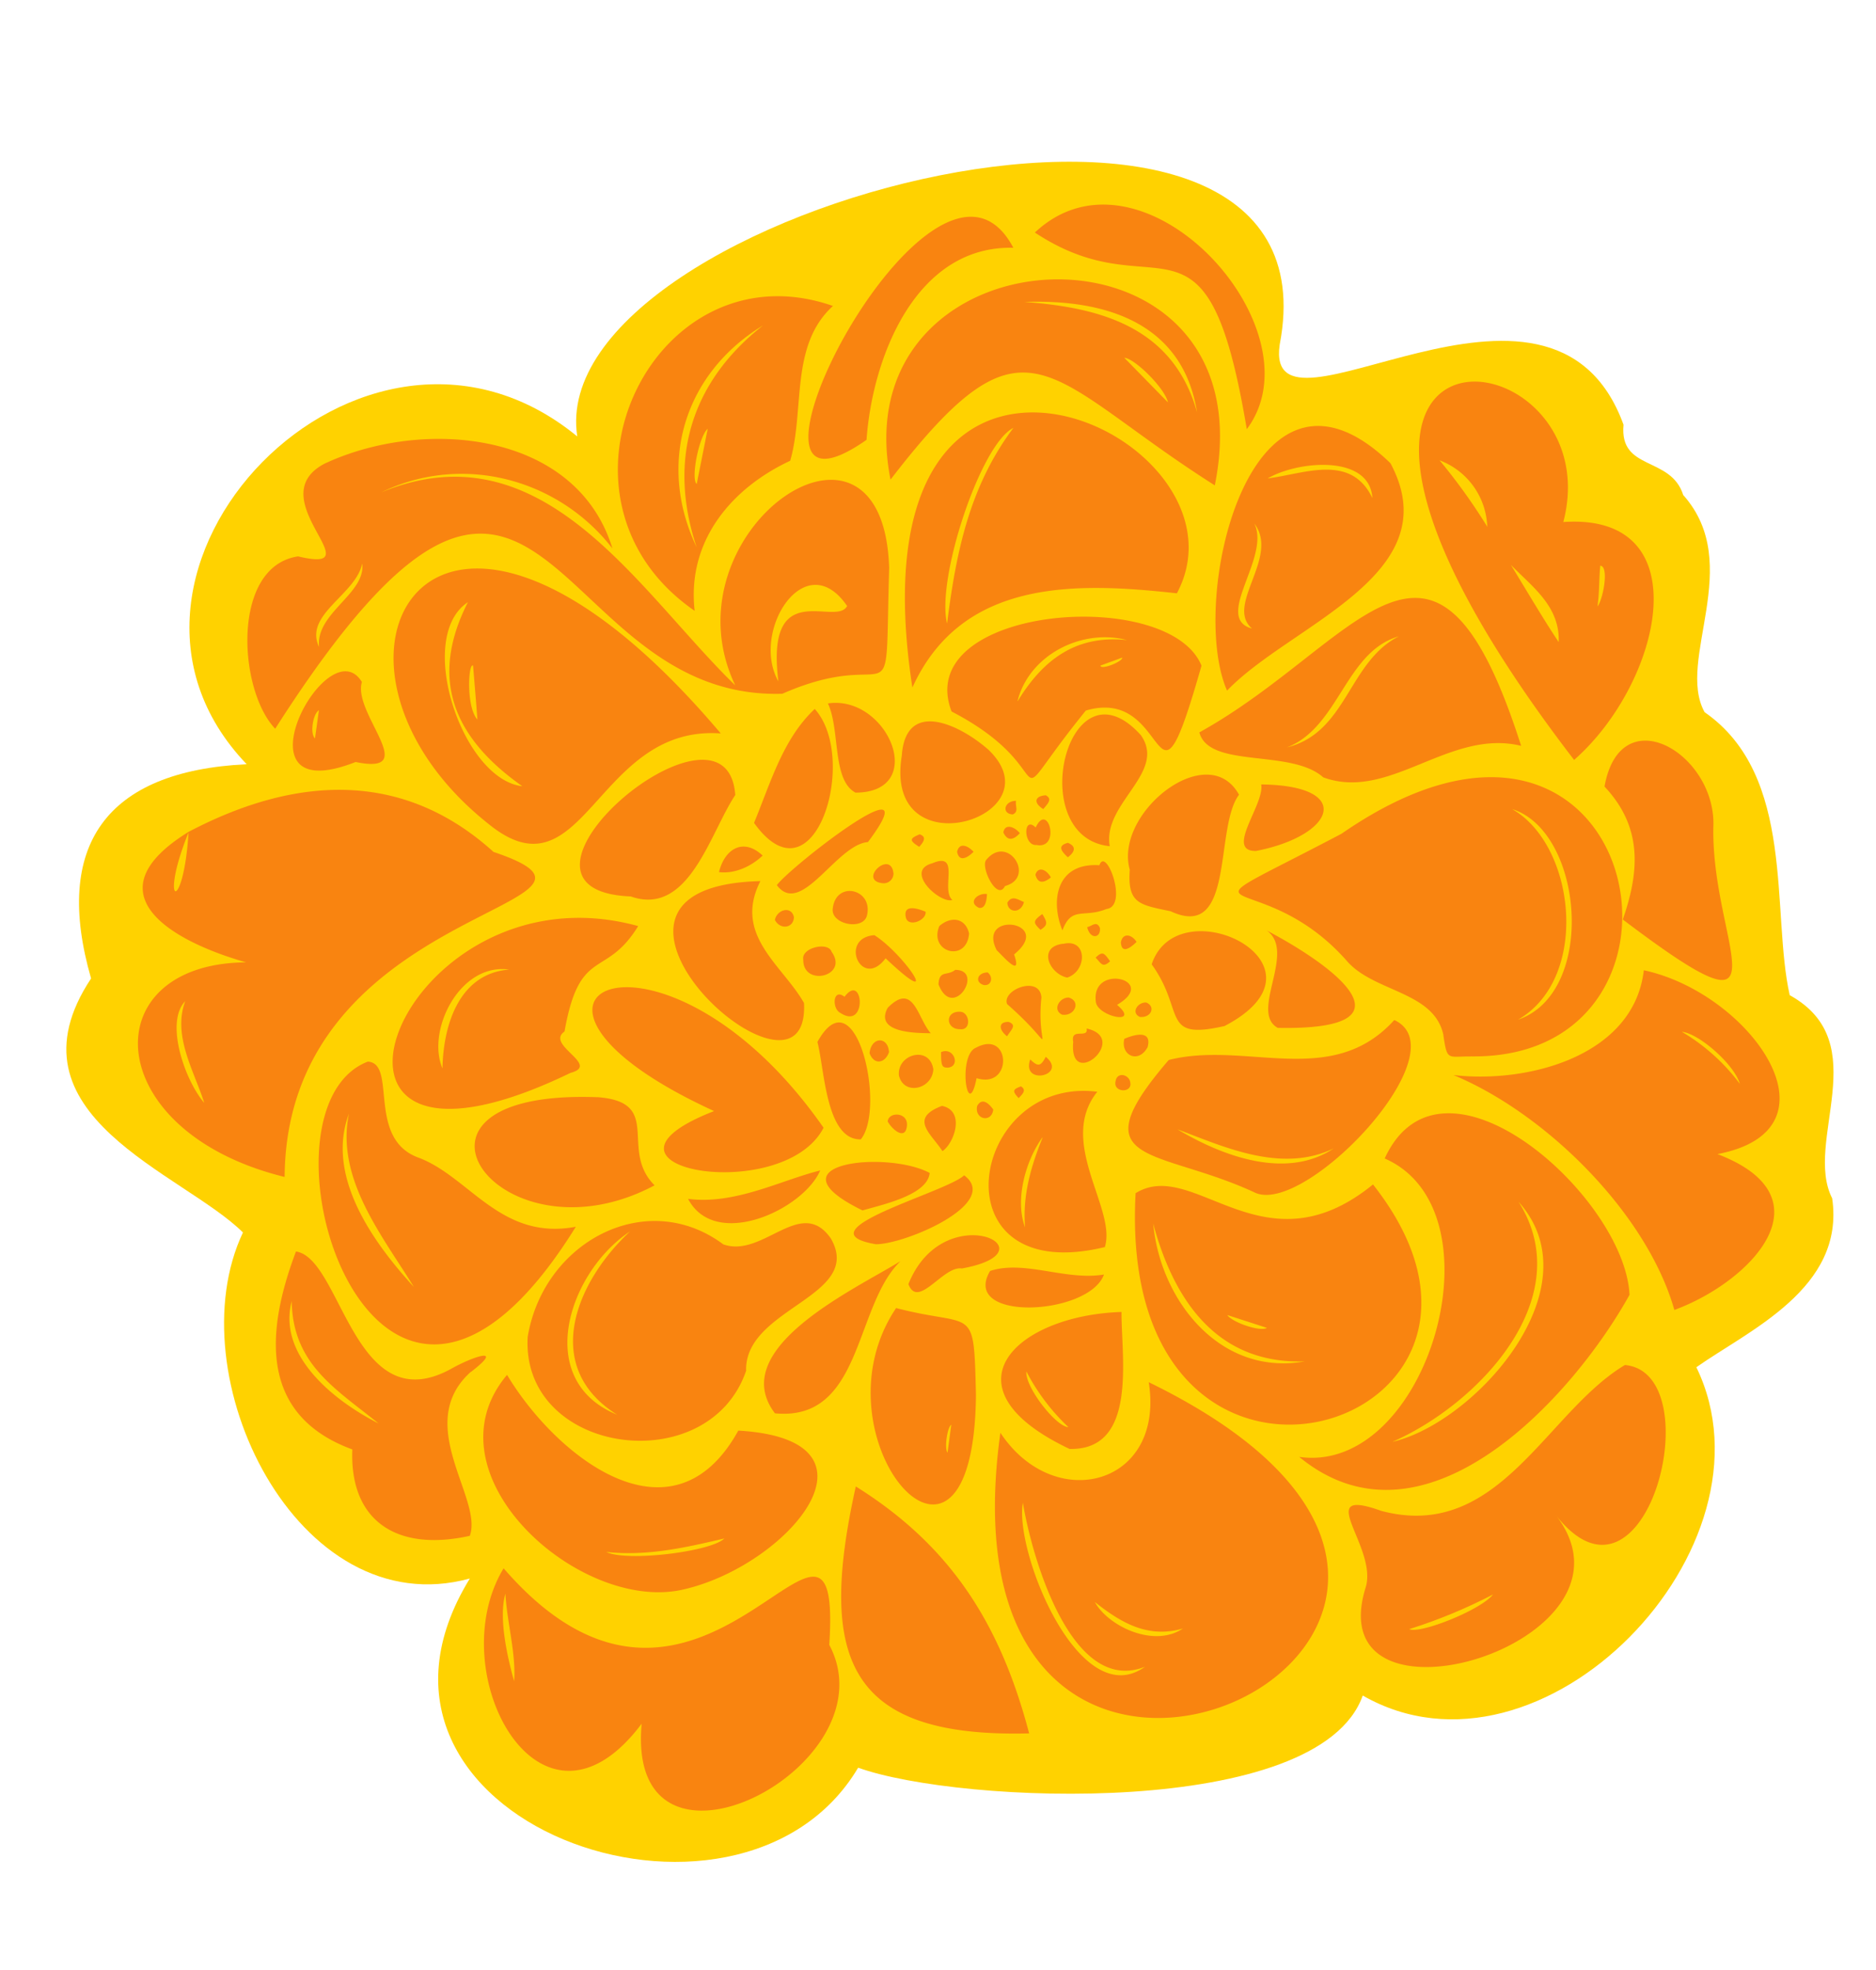 
<svg xmlns="http://www.w3.org/2000/svg" xmlns:xlink="http://www.w3.org/1999/xlink" preserveAspectRatio="xMidYMid meet" version="1.0" viewBox="-11.6 -34.7 429.8 451.3" zoomAndPan="magnify" style="fill: rgb(0, 0, 0);" original_string_length="12929" width="74.05px" height="77.724px"><g><g id="__id3_s8m2fvmu3n"><path d="M398.51,193.28C394.22,174.3,400,143,379,128.45c-6.63-11.95,9.3-33.81-4.9-49.75-2.85-9-14.69-5.43-13.68-16.1C343.83,17,277.77,70.43,281.62,44.22c15.18-78.9-169.09-31.46-161,21.06C71.28,24.83,2.72,96.4,44.85,140.37,12.51,141.93.44,159.08,9.19,189.45-11.55,220.77,30.27,234,44,247.64,28.55,280.24,56.44,337.75,96,326.91c-34.12,55.58,61.65,89.37,89,43.34,23.34,8.38,105.61,11.82,115.65-16.53,41,23.48,96.47-34,76.46-75.21,12-8.46,34.14-18.07,31.13-38.69C401.62,226.81,418.22,204.17,398.51,193.28Z" style="fill: rgb(255, 210, 0);"/></g><g id="__id4_s8m2fvmu3n"><path d="M101.43,160.46c-21-19-45.64-17.32-69.85-4.62v0c-22.35,13.78-5,24.75,13.13,29.92C9.6,186,11.14,224.5,53.55,234.92,54,171.79,138.85,173.1,101.43,160.46ZM30.78,194.65c-3,7.88,2.11,16.19,4.35,23.3C30.63,212.72,26.08,199.44,30.78,194.65ZM31.53,156c-1.16,18.9-6.91,17,0,0Zm136-31.73c27-11.88,23.45,8.72,24.58-28.84-1.39-43.6-52-8.22-35.28,26.88-22.38-21.77-44-59.6-81.15-44.21,18.47-9,40.52-3.24,53,12.84-8.21-26.86-43.19-30.08-66-19.41C47.58,79.5,74.46,97,56.64,92.76,41.3,95,42.87,123.32,51.39,132.24,113.07,35.73,113,125.83,167.55,124.23Zm14.92-20.11c-2.55,4.79-18.78-7-15.73,17.23C160.26,110,172.84,90.07,182.47,104.12ZM71.33,94.38c.89,6.93-10.74,11.33-9.88,19.14C57.86,106.07,69.9,101.55,71.33,94.38ZM251.6,281.94c3.76,23.7-21.63,30.31-34,11.58C200.46,416.6,367.21,338.22,251.6,281.94Zm-28.85,27.61c2.2,13.11,11.31,44.19,28,37.57C235.73,357.94,220.76,320.75,222.75,309.55Zm16.5,22.75c6,4.75,12.17,8.4,20.19,6.06C252.79,342.88,242.29,337.83,239.25,332.3Zm86.08-125c58.58.92,39.48-98.76-29.55-51-42.08,22.1-19,5.87,1.47,29.41,6.29,6.87,19.64,6.79,21.85,16.53C320,208.49,320.08,207.26,325.33,207.32Zm11-8.46c16.42-9.55,13.14-39.9-1.44-48.19C351.25,155.79,354.33,192.56,336.34,198.86Zm25.46,63.05c-1.06-22.39-43-59.82-56.11-31.2,27.5,12,9.81,72.57-19.59,68.36C314.89,322.74,348.84,285.28,361.8,261.91Zm-25.43-21.28c17.79,19.83-10.21,50.73-28.94,55C327.15,287,350.31,262.63,336.37,240.63ZM103.74,324.57c-14.47,23.94,8.55,66.39,31.64,35.6-3.75,41.32,57.84,9.87,43-18.06C181.5,294.08,149.35,377.2,103.74,324.57Zm2.41,25.88c-1.65-5.93-3.57-14.65-2-20.06C104.52,336.91,106.64,344.39,106.15,350.45Zm47.36-217.13C87.29,55,53.48,116.89,100.22,154,122.21,172,124.88,131.23,153.51,133.32ZM96.74,117.79c.34,4.07.68,8.13,1,12.36C95.1,127.23,95.66,117,96.74,117.79Zm-1.18-14.54c-9.09,17.84-3,31.28,12.47,42.16C94.29,143.88,83.35,111.27,95.56,103.25ZM303,236.64c-25.18,20.5-41-6.32-54.41,2C243.94,324.49,347.35,292.9,303,236.64Zm-24.32,32.85c-1.55,1-8.11-1.36-9.06-2.93Zm8.69,7.68c-19.61,3.49-33.17-14.23-34.75-31.57C257.39,263.32,267.35,277.84,287.35,277.17Zm94.59-47.49c29.62-5.66,7.54-36.87-16.89-42.11-2.29,19.75-26.8,26-43.64,24,21.24,8.81,44.36,31.72,50.64,53.82C389.68,258.91,408.05,239.63,381.94,229.68Zm5.18-16a45,45,0,0,0-13.34-12C377.66,202,385.93,209.22,387.12,213.73ZM346.62,84.89c11.85-45.4-81.84-55.25,2.47,54.5C369.21,121.74,378.22,82.69,346.62,84.89Zm8.47,10c2.11.16.58,7.91-.64,9.32C354.93,100.77,354.78,98,355.09,94.9Zm-25.92-9.19c0,.13.06.25.09.38a133.48,133.48,0,0,0-11-15.33A16.86,16.86,0,0,1,329.17,85.71Zm16.39,26.69c-3.17-4.71-6.94-11.09-10.95-17.68C339.55,99.79,345.87,104.2,345.56,112.4ZM360.74,278c-18.1,10.8-28.89,40.61-55.87,33.41-16-5.75-.78,8.22-3.53,17.47-11.29,36,66.76,12.74,43.34-16.78C365.6,339.25,380.67,279.85,360.74,278Zm-49.42,60.5a118.94,118.94,0,0,0,19.18-7.93C327.76,334.1,313.85,339.65,311.32,338.52Zm-152-59.28c-.28-14.36,27.08-16.89,19.42-30.21-6.86-9.86-15.53,4.6-24.65,1.35-17.62-13.12-41.21-.61-44.83,21.2C107.7,298.6,150.76,304.54,159.35,279.24ZM132.72,247.4c-12.54,11.65-20.4,31.09-2.94,42C110.34,281.46,118.71,256.62,132.72,247.4ZM258.05,101.22c19.77-37.12-76.19-79.79-60.62,21.58C208.83,97.75,235.05,98.68,258.05,101.22ZM220.58,63.33c-10.13,13.46-13.17,28.76-15.2,44.82C202.84,97.94,213.1,66.94,220.58,63.33Zm-75.67,266.1c23.86-5.39,48.61-34.33,12.62-36.4-15.12,27.36-41.89,5.78-53-12.77C85.33,303,121.25,334.93,144.91,329.43Zm9.42-11.69c-2.92,3-22.32,5.41-27.06,3.09C136.81,321.84,145.6,319.78,154.33,317.74ZM192.42,75.17c31.57-41,35.08-23.55,74.32,1.32C279.82,11.81,180.71,15.78,192.42,75.17ZM246,47.26c2.38.14,9.34,7,10,10.22ZM223.09,34.47c18.31-.66,36.28,4.57,39.59,25.31C257.22,40.18,240.52,35.75,223.09,34.47Zm-75.56,70.76C145.68,89,156.24,77,169.43,70.85c3.37-11.78-.12-26.41,9.79-35.46C138.11,21.06,110,79.37,147.53,105.23ZM148,76.17c-1.41-1.12.5-10.91,2.52-12.65Zm15.12-36.26c-17,13.39-21.61,31.4-15.13,50.77C138.89,71.61,145,51,163.09,39.91ZM72.61,208.5c-28.92,11.12,1.75,111.85,47.68,37.83C103.15,249.57,96,235,84.38,230.55,72.19,226.28,79.44,208.88,72.61,208.5Zm10.56,51.62C73.91,250,62.88,234.8,68.29,220.43,65.22,235.33,76,248.44,83.17,260.12ZM291.58,143.37c15.22,5.61,28.88-11.23,45.37-7.21-19.93-62.37-37.05-23.4-73.75-3.08C265.42,141.45,284.24,136.78,291.58,143.37Zm17.33-32.29c-11.61,5.89-11.83,22-25.64,25.44C295.23,131.9,296.66,114.59,308.91,111.08Zm-39.36,12.43C284.07,108.33,320.72,97,307,71.42,274.82,40.23,260.53,103,269.55,123.51ZM302.86,79.4c-4.94-10.31-15.63-5.54-24-4.5C285.77,70.84,302.24,69.34,302.86,79.4ZM275.8,85.24c5.87,7.72-6.79,18.68-.53,24.05C266.3,106.88,279.61,93,275.8,85.24Zm0,153.2c11.36,5.76,47.55-32.27,32.08-39.47-14.38,15.89-34,4.65-51.7,9.16C235.21,232.5,253.44,228.13,275.8,238.44ZM294,228.38c-10.92,7.28-25.59,1.74-35.82-4.37C268.65,227.92,281.94,234.2,294,228.38Zm-174.92-17.3c7-1.84-5.88-6.38-1.38-9.48,3.48-19.68,9.41-11.93,16.88-24.15C79.43,162.25,48.92,245,119.07,211.08Zm-14-23.67c-11.58.85-15.18,12.81-15.35,22.65C86,201.37,93.69,185.83,105,187.41Zm-8.79,92.15c7.88-6.07.27-3.38-4.26-.86C69.43,291.46,66.67,253.49,56.15,252c-6.85,18.13-8.61,37.46,12.92,45.34-.66,16.21,10,23.56,26.92,19.79C99.11,308.64,82.86,291.56,96.23,279.56ZM55.17,263.39c.26,14.45,10,20,19.91,28C65.17,286.36,51.86,276,55.17,263.39Zm169,99c-41.86,1.05-48.41-17.33-39.71-56.57C205.77,319.13,217.46,336.73,224.19,362.4ZM206.41,128.29c27.29,14.16,9.74,25.73,30.77-.21,20-5.92,15.06,29.91,26.51-10.28C256.29,99.39,197.19,104.13,206.41,128.29Zm34.11-10.51,5-1.83C245.71,116.81,240.66,118.88,240.52,117.78Zm-19,8.16c2.61-10.56,14.7-16.75,25.12-14C234.69,110.66,227.21,116.68,221.55,125.94Zm-44.46,97.73c-9.33,18-58.51,9.16-25.08-3.84C93,192.79,140.31,170.91,177.09,223.67ZM381,154.89c-.41,27,18.8,51-20.75,21.05,3.9-11.18,4.48-21.24-4.19-30.45C359.73,124.9,381.84,138.05,381,154.89Zm-169,130c-.52-21.16-.23-15.22-18.3-19.94C173.71,294.68,211.45,338,212,284.9Zm-5.66,6.82c-.28,2.12-.57,4.24-.85,6.36C204.73,297.23,205.38,292.42,206.29,291.72Zm-81.13-75.07c15.27,1.11,4.9,12,13.13,20.2C102.72,255.81,73.27,214.75,125.16,216.65Zm31.67-69.28c-5.83,8.66-10.62,28-24,23.3C97.13,169.23,154.84,120.64,156.83,147.37Zm63.74-125.3c-22.49-.57-32.37,25.23-33.7,44C149,92.62,202.24-12.68,220.57,22.07Zm20.89,229c2.89-8.68-11-24.07-1.7-35.66C210.41,211.71,202.39,260.41,241.46,251Zm-14.25-25.13c-2.67,6.63-4.6,13.19-4,20.54C220.88,240.19,223.35,231.26,227.21,225.89ZM225.5,18.57c24.65-23.13,65.77,22.14,48.57,45.05C264.82,8.27,253.86,37.33,225.5,18.57Zm8,278.66c15.63.31,11.79-21.09,11.86-31.38C221.16,266.62,203.71,283.16,233.46,297.23Zm-.24-5c-2.82.08-10.08-9.25-9.7-12.75A47.5,47.5,0,0,0,233.22,292.26ZM162.59,167.15c-6.31,12.39,5.08,19.23,10,27.92C174.07,224.46,111.85,168.39,162.59,167.15Zm109.7-19.79c-5.73,7.59-.82,33.6-15.66,26.7-7.1-1.51-9.94-1.67-9.38-9.53C243.6,151.52,265.18,134.42,272.29,147.36Zm-3.38,53c-14.71,3.32-8.83-3.37-16.64-14.15C258.32,168.05,295.76,186.41,268.91,200.38Zm-103,88.69c-11.21-14.85,18.56-28.51,28.81-34.85C184.06,264.43,186.05,291,165.94,289.07ZM195,138.45c.87-13.17,13.36-7.14,19.88-1.38C230.89,152.45,190.66,165,195,138.45Zm47.66,20.7c-19.79-2-9.65-44.05,7.14-25.43C255.83,142.32,240.94,149.29,242.66,159.15Zm-67.61-31.44c10.25,11.36-.11,45.38-13.91,26.1C164.92,144.67,167.74,134.57,175.05,127.71ZM69.82,139.86c15.24,3.13-.76-11.1,1.44-18.33C63.38,108.67,40.8,151.3,69.82,139.86Zm-9.31-5.4c-1.23-1.17-.41-5.74.9-6.45C61.1,130.26,60.8,132.36,60.51,134.46Zm218.14,44c16.74,8.83,34.35,22.93,2.52,22.31C274.62,197.15,285.54,183.37,278.65,178.46ZM175.66,204c8.8-15.91,15.81,15.2,9.94,22.31C177.57,226.48,177.3,210.12,175.66,204Zm8.77-57.1c-5.47-2.87-3.5-14.31-6.36-20.46C191.77,124.42,201.19,146.78,184.43,146.88ZM277.37,145c21.44.25,16.93,11.71-1.18,15.24C268.94,160.35,278.23,149.51,277.37,145Zm-68.09,89.53c8.63,6.45-13.67,15.89-20.25,15.8C171.44,247.29,205.26,238.44,209.28,234.55Zm-7.89-.52c-.48,5.1-11,7.28-15.38,8.58C163.83,231.79,191.51,228.72,201.39,234Zm13.83,22.45c7.89-2.59,17.33,2.28,26.12.81C237.91,266.75,208.39,268.18,215.22,256.48Zm-38.93-23c-3.92,9-24.07,18.29-30.27,6.48C156.8,241.35,167.44,235.6,176.29,233.44Zm11-75.26c-7.24.5-15.35,17.32-20.93,9.87C169.64,163.68,202,138.53,187.26,158.18Zm21.55,97.7c-4.27-.84-10.09,9.47-12.32,3.57C204.63,239.16,230.63,251.89,208.81,255.88Zm31.44-92.37c1.55-4.53,6.72,9.39,1.65,10-5.27,2.15-8-.76-10.11,4.9C229,171.56,230.48,162.89,240.25,163.51Zm-49,21.31c-5.51,7.33-10.81-4.67-2.56-5.31C195.52,183.82,204.88,197.68,191.28,184.82Zm20.86,27.47c-2.06,10.35-4.42-5.32-.13-7C220,201,220.53,214.89,212.14,212.29ZM227,193.8c-1.31,12.61,4.45,12.32-7.87,1.51C217.91,192,226.65,188.65,227,193.8ZM201.64,202c-2.27-.08-13.18.23-9.86-5.84C197.77,190.13,198.56,198.55,201.64,202Zm37.85-7.12c-1.29-9.08,14.63-5.14,4.85.61C249.81,200.2,240.09,198.29,239.49,194.91Zm-25.25-32.45c5-6.37,11.62,3.92,4.42,5.84C216.92,171.79,213.21,164.34,214.24,162.46ZM204.32,229c-2.66-4.08-7.71-7.48-.11-10.36C209.65,219.75,207,227.25,204.32,229Zm-25.13-55.64c.77-6.47,9.45-4.39,7.79,1.81C185.93,178.52,178.56,177,179.19,173.32Zm41.56,10.61c1.89,5.54-2.38.55-4-1C212.1,173.83,230.09,176.37,220.75,183.93Zm-26.39,27.8c-.61-4.94,7-7.13,7.87-1.52C202,214.82,195.52,216.36,194.36,211.73Zm37.55-30.23c5.71-1.42,5.62,6.22,1,7.71C228.8,188.39,226.06,182.25,231.91,181.5Zm-21.49-2.37c-.54,6.75-9.32,4.3-6.81-1.73C206.16,175.2,209.54,175.43,210.42,179.13Zm-3.87-7.7c-2.82.87-11.05-6.64-4.6-8.39C208.58,160.24,203.87,169,206.55,171.43ZM234.29,204c-.66-3.43,3.51-.61,3.08-3.09C247.41,203.19,233.27,215.37,234.29,204Zm-55.41-20.71c4.12,5.67-6.55,8.2-6.46,1.84C171.91,182.42,178,181,178.88,183.24Zm-15.77-22c-2.91,2.77-6.74,4.22-10,3.79C154.37,159.85,158.61,157.08,163.11,161.29Zm40.31,29.51c.14-3.36,2-1.84,3.82-3.32C214.06,187.46,206.73,199.32,203.42,190.8Zm22.27-35.93c2.82-6.12,5.85,5.09.16,4C222.8,159.11,222.79,152,225.69,154.87Zm-43.82,38.78c4.35-5.81,5.28,7.79-.93,3.7C178.94,196.42,179.16,191.52,181.87,193.65ZM246,203.28c2.54-1.1,6.39-2,5.34,1.9C249.25,209.08,245.09,207.07,246,203.28Zm-53.9,2.95c-.83,2.63-3.44,3.19-4.49.34C188,202.8,191.78,202.64,192.06,206.23Zm1-40.87a2.24,2.24,0,0,1-2.49,2.27C184.83,167,192.49,159.81,193.09,165.36Zm-1.32,56.84c.16-2.25,4.69-2.22,4.4,1C195.83,226.74,192.68,223.94,191.77,222.2Zm16.54-21.13c-3.2.05-3.5-4.08-.05-4C210.56,197,211.1,201.44,208.31,201.07ZM228,207.4c5.17,4.28-5.7,6.73-3.56.59C226.26,209.8,226.88,209.52,228,207.4Zm-62.09-31.32c.44-2.4,3.79-3.38,4.37-.67C170.17,178,167.11,178.31,165.94,176.08Zm65.84,21.67c-2.32-1.11-.59-4,1.53-3.93C236.18,194.74,234.57,198.16,231.78,197.75Zm-31.3-23.58c.25,2-4,3.65-4.52,1.3C195.25,172.34,198.65,173.41,200.48,174.17ZM204,206.32c2.9-1.27,4.53,3.17,1.67,3.55C204.21,209.92,204,209.52,204,206.32Zm8.29,12.31c1.14-2,2.71-.51,3.67.84C215.63,222.61,211.59,221.81,212.28,218.63ZM244,213c.32-2.29,3.3-1.6,3.4.52C247.59,215.79,243.38,215.51,244,213Zm5.62-14.72c-2.14-.88-.67-3.4,1.4-3.32C253.18,195.81,252.29,198.47,249.61,198.27ZM223,171.94c-.73,2.79-3.74,2.42-3.8.15C220.27,170.27,221.65,171.43,223,171.94Zm10.06-13.57c1.7.71,1.95,1.82,0,3.32C231.36,160.12,230.73,159,233.08,158.37Zm12.14,22.89c.34-2.24,2.39-2.08,3.61-.19C247.49,182.39,245.41,183.93,245.22,181.26Zm-23.16-25.08c-1.67,1.84-2.94,1.6-3.76-.18C218.6,153.93,220.81,154.62,222.06,156.18Zm-9.38,17.08c-2.62-1.28-.24-3.44,1.87-3.16C214.41,172.47,213.79,173.47,212.68,173.26Zm-1.22-12.82c-1.43,1.44-3.31,2.4-3.76,0C208.14,158.31,210,158.86,211.46,160.44Zm3.23,27.63c1.3.93,1,3.1-.85,2.89C211.64,190.34,212.3,188.08,214.69,188.07Zm14.48-21.76c-1.78,1.46-3,1.31-3.52-.62C226.18,163.75,228.13,164.37,229.17,166.31ZM228,147.49c1.61.85.44,1.94-.58,3.16C224.92,149.07,225.68,147.61,228,147.49Zm-1.2,30.82c-1.65-1.58-1.87-2,.41-3.62C228.34,176.58,228.56,177.18,226.78,178.31Zm-7.31,21.1c2,.72.53,1.81-.36,3.29C217.18,201.17,217.1,199.35,219.47,199.41Zm19.94-14.73c1.62-1.61,2-1,3.31.83C240.93,187.21,240.63,185.82,239.41,184.68Zm-1.91-7c1.06-.21,2.13-1.53,2.88.17C240.7,180.18,238.19,180.64,237.5,177.71ZM199,159.29c-2.38-1.46-2.18-1.92.09-2.86C200.75,157,200.07,158.08,199,159.29Zm22.18-10.52c-.23,1.18.72,2.49-.77,3.11C217.72,151.66,218.58,148.68,221.22,148.77Zm.58,68.06c-1.54-1.63-1.25-2,.55-2.66C223.55,214.94,222.89,215.76,221.8,216.83Z" style="fill: rgb(249, 132, 16);"/></g></g></svg>